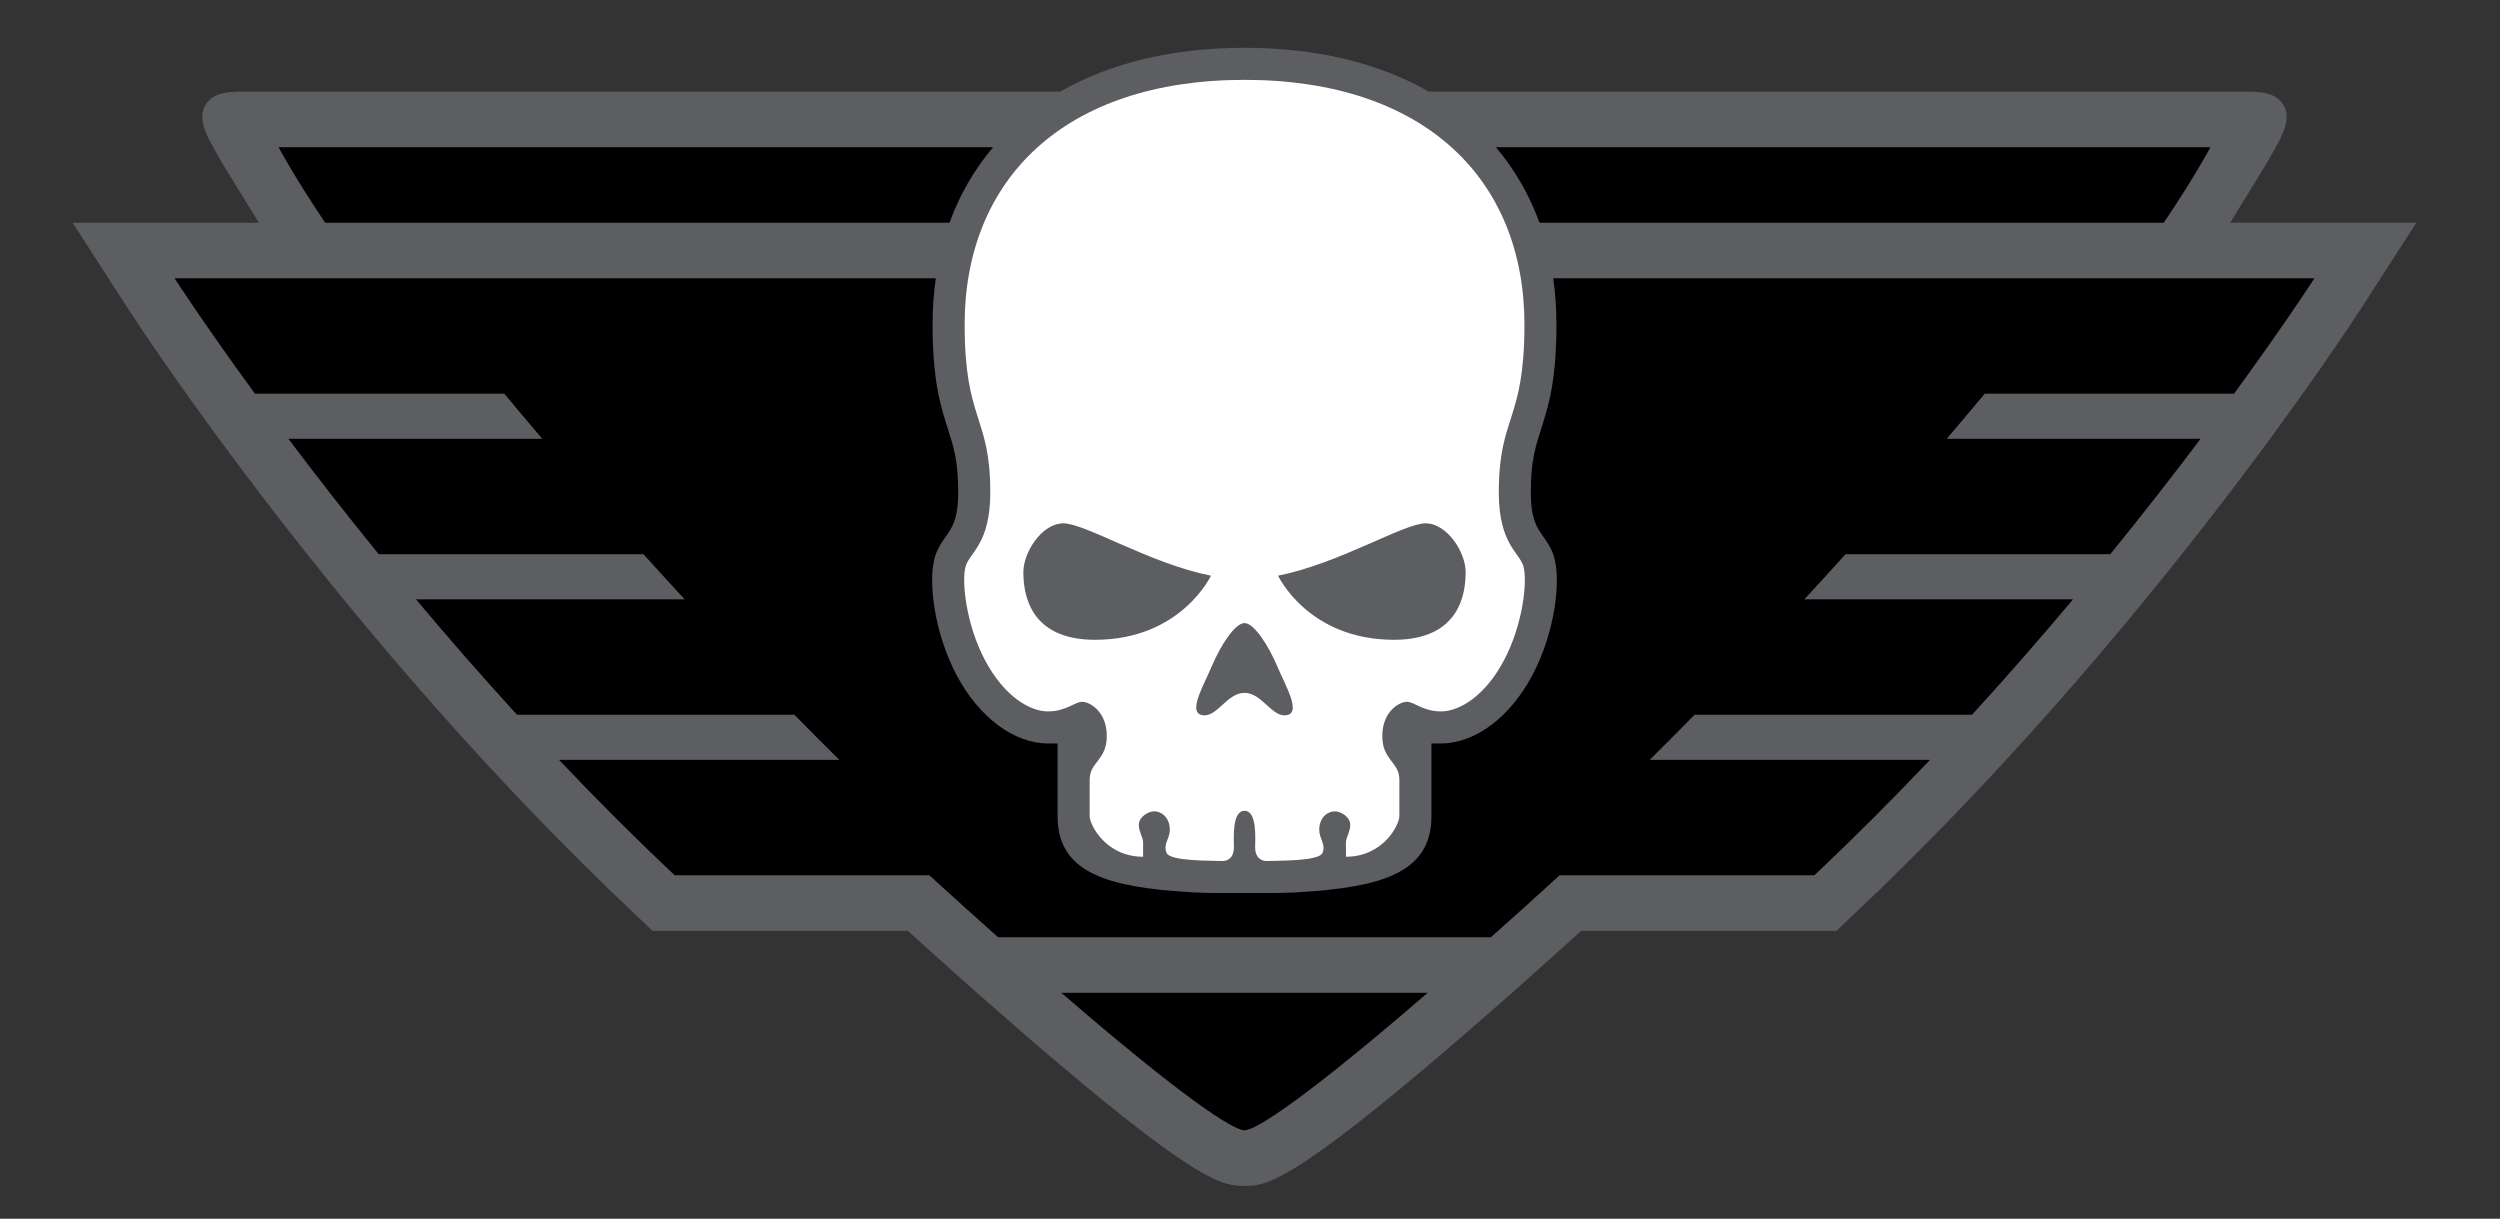 <?xml version="1.0" encoding="utf-8"?>
<!-- Generator: Adobe Illustrator 15.1.0, SVG Export Plug-In . SVG Version: 6.00 Build 0)  -->
<!DOCTYPE svg PUBLIC "-//W3C//DTD SVG 1.1//EN" "http://www.w3.org/Graphics/SVG/1.1/DTD/svg11.dtd">
<svg version="1.1" id="Layer_1" xmlns="http://www.w3.org/2000/svg" xmlns:xlink="http://www.w3.org/1999/xlink" x="0px" y="0px"
	 width="160px" height="78px" viewBox="0 0 160 78" enable-background="new 0 0 160 78" xml:space="preserve">
<rect x="0" y="0" width="160" height="78" fill="#333333" stroke="none"/>
<g id="Layer_1_1_">
</g>
<g id="Layer_3" display="none">
</g>
<g>
	<path fill="#5D5E61" d="M142.73,14.253c0,0,2.354-3.815,2.385-3.876c0.575-1.103,1.668-2.547,1.048-3.624
		c-0.541-0.941-1.688-0.889-2.934-0.889H91.443C88.238,4.021,84.229,3.06,79.648,3.06c-4.581,0-8.591,0.962-11.794,2.804H16.067
		c-1.244,0-2.396-0.052-2.937,0.889c-0.621,1.077,0.476,2.521,1.049,3.624c0.031,0.061,2.387,3.876,2.387,3.876H4.648l3.533,5.482
		c0.55,0.853,13.675,21.086,32.559,38.87l1.027,0.969h16.335c1.186,1.075,2.329,2.103,3.411,3.066l1.012,0.901
		c0,0,2.282,2,3.078,2.689c11.187,9.665,12.705,9.665,14.045,9.665c1.34,0,2.858,0,14.042-9.665c0.8-0.689,3.081-2.689,3.081-2.689
		l1.011-0.901c1.078-0.96,2.223-1.989,3.412-3.066h16.334l1.026-0.969c18.885-17.783,32.01-38.017,32.562-38.87l3.532-5.482H142.73z
		"/>
	<path d="M142.979,25.196c3.298-4.519,5.146-7.388,5.146-7.388H99.405c0.138,0.957,0.207,1.944,0.207,2.964
		c0,3.614-0.524,5.258-0.989,6.707c-0.362,1.136-0.651,2.034-0.651,4.029c0,1.706,0.393,2.259,0.771,2.795
		c0.238,0.337,0.538,0.756,0.71,1.322c0.466,1.513,0.072,4.843-1.378,7.581c-1.428,2.698-3.668,4.375-5.85,4.375
		c-0.3,0-0.613,0-0.613,0s0,1.636,0,2.325v2.325c0,3.334-2.668,4.411-7.462,4.799c-1.913,0.155-2.523,0.121-4.502,0.121
		c-1.979,0-2.588,0.034-4.501-0.121c-4.794-0.388-7.462-1.465-7.462-4.799v-2.325c0-0.689,0-2.325,0-2.325s-0.317,0-0.615,0
		c-2.18,0-4.42-1.677-5.847-4.375c-1.451-2.738-1.846-6.068-1.381-7.581c0.174-0.565,0.471-0.984,0.712-1.322
		c0.379-0.536,0.772-1.089,0.772-2.795c0-1.996-0.29-2.894-0.651-4.029c-0.465-1.449-0.991-3.093-0.991-6.707
		c0-1.021,0.07-2.008,0.208-2.964H11.171c0,0,1.849,2.87,5.146,7.388h15.955c0.82,0.982,1.632,1.945,2.435,2.887H18.459
		c1.678,2.23,3.615,4.725,5.778,7.386h16.946c0.896,0.994,1.775,1.958,2.633,2.888H26.623c2,2.387,4.164,4.87,6.464,7.385H50.84
		c1.014,1.032,1.972,1.997,2.875,2.888h-17.94c2.351,2.475,4.824,4.958,7.404,7.387h16.297c1.577,1.436,3.042,2.757,4.403,3.967
		h31.538c1.362-1.21,2.827-2.531,4.401-3.967h16.3c2.578-2.429,5.053-4.912,7.403-7.387h-17.939
		c0.899-0.891,1.861-1.855,2.874-2.888h17.754c2.299-2.515,4.464-4.998,6.463-7.385H115.48c0.858-0.931,1.737-1.894,2.634-2.888
		h16.943c2.165-2.661,4.102-5.156,5.78-7.386H124.59c0.804-0.941,1.613-1.904,2.434-2.887H142.979z"/>
	<path d="M67.929,63.541h23.438c-7.771,6.716-10.999,8.799-11.719,8.799C78.926,72.34,75.702,70.257,67.929,63.541z M138.483,14.253
		c2.093-3.119,2.985-4.834,2.985-4.834H95.734c1.206,1.423,2.141,3.043,2.792,4.834H138.483z M17.828,9.419
		c0,0,0.893,1.715,2.981,4.834h39.961c0.648-1.791,1.585-3.411,2.792-4.834H17.828z"/>
	<path fill="#FFFFFF" d="M96.262,42.247c-1.23,2.324-2.871,3.283-4.036,3.283c-1.161,0-1.709-0.615-2.188-0.615
		s-1.571,0.615-1.571,2.188s1.092,1.641,1.092,2.804c0,0.82,0,1.778,0,2.325c0,0.548-1.023,2.599-3.419,2.599c0,0,0-0.512,0-0.888
		c0-0.378,0.276-0.686,0.276-1.163c0-0.479-0.583-0.855-0.993-0.855s-0.992,0.342-0.992,1.196c0,0.548,0.444,0.924,0.206,1.47
		c-0.241,0.549-2.974,0.479-3.488,0.514c-0.514,0.035-0.82-0.307-0.82-0.854s0.141-2.359-0.679-2.359s-0.679,1.812-0.679,2.359
		s-0.307,0.89-0.82,0.854c-0.513-0.034-3.25,0.035-3.488-0.514c-0.24-0.546,0.205-0.922,0.205-1.47c0-0.854-0.581-1.196-0.991-1.196
		s-0.992,0.376-0.992,0.855c0,0.478,0.274,0.785,0.274,1.163c0,0.376,0,0.888,0,0.888c-2.394,0-3.421-2.051-3.421-2.599
		c0-0.547,0-1.505,0-2.325c0-1.163,1.096-1.23,1.096-2.804s-1.096-2.188-1.574-2.188c-0.479,0-1.025,0.615-2.188,0.615
		c-1.164,0-2.804-0.959-4.035-3.283c-1.232-2.325-1.506-5.129-1.232-6.018s1.573-1.436,1.573-4.72c0-4.924-1.641-4.512-1.641-10.736
		c0-9.301,6.389-15.662,17.913-15.662c11.523,0,17.914,6.361,17.914,15.662c0,6.225-1.641,5.813-1.641,10.736
		c0,3.285,1.299,3.831,1.571,4.72C97.768,37.118,97.492,39.922,96.262,42.247z M68.06,33.494c-1.403,0-2.564,1.88-2.564,3.11
		s0.274,4.343,4.583,4.343c5.506,0,7.421-4.103,7.421-4.103C73.566,36.059,69.463,33.494,68.06,33.494z M81.796,36.844
		c0,0,1.917,4.103,7.421,4.103c4.309,0,4.584-3.112,4.584-4.343s-1.165-3.11-2.564-3.11C89.834,33.494,85.729,36.059,81.796,36.844z
		 M77.556,42.635c-0.548,1.3-1.665,3.146-0.455,3.146c0.842,0,1.475-1.437,2.547-1.437s1.704,1.437,2.548,1.437
		c1.209,0,0.093-1.847-0.455-3.146s-1.478-2.758-2.093-2.758S78.104,41.335,77.556,42.635z"/>
</g>
</svg>

